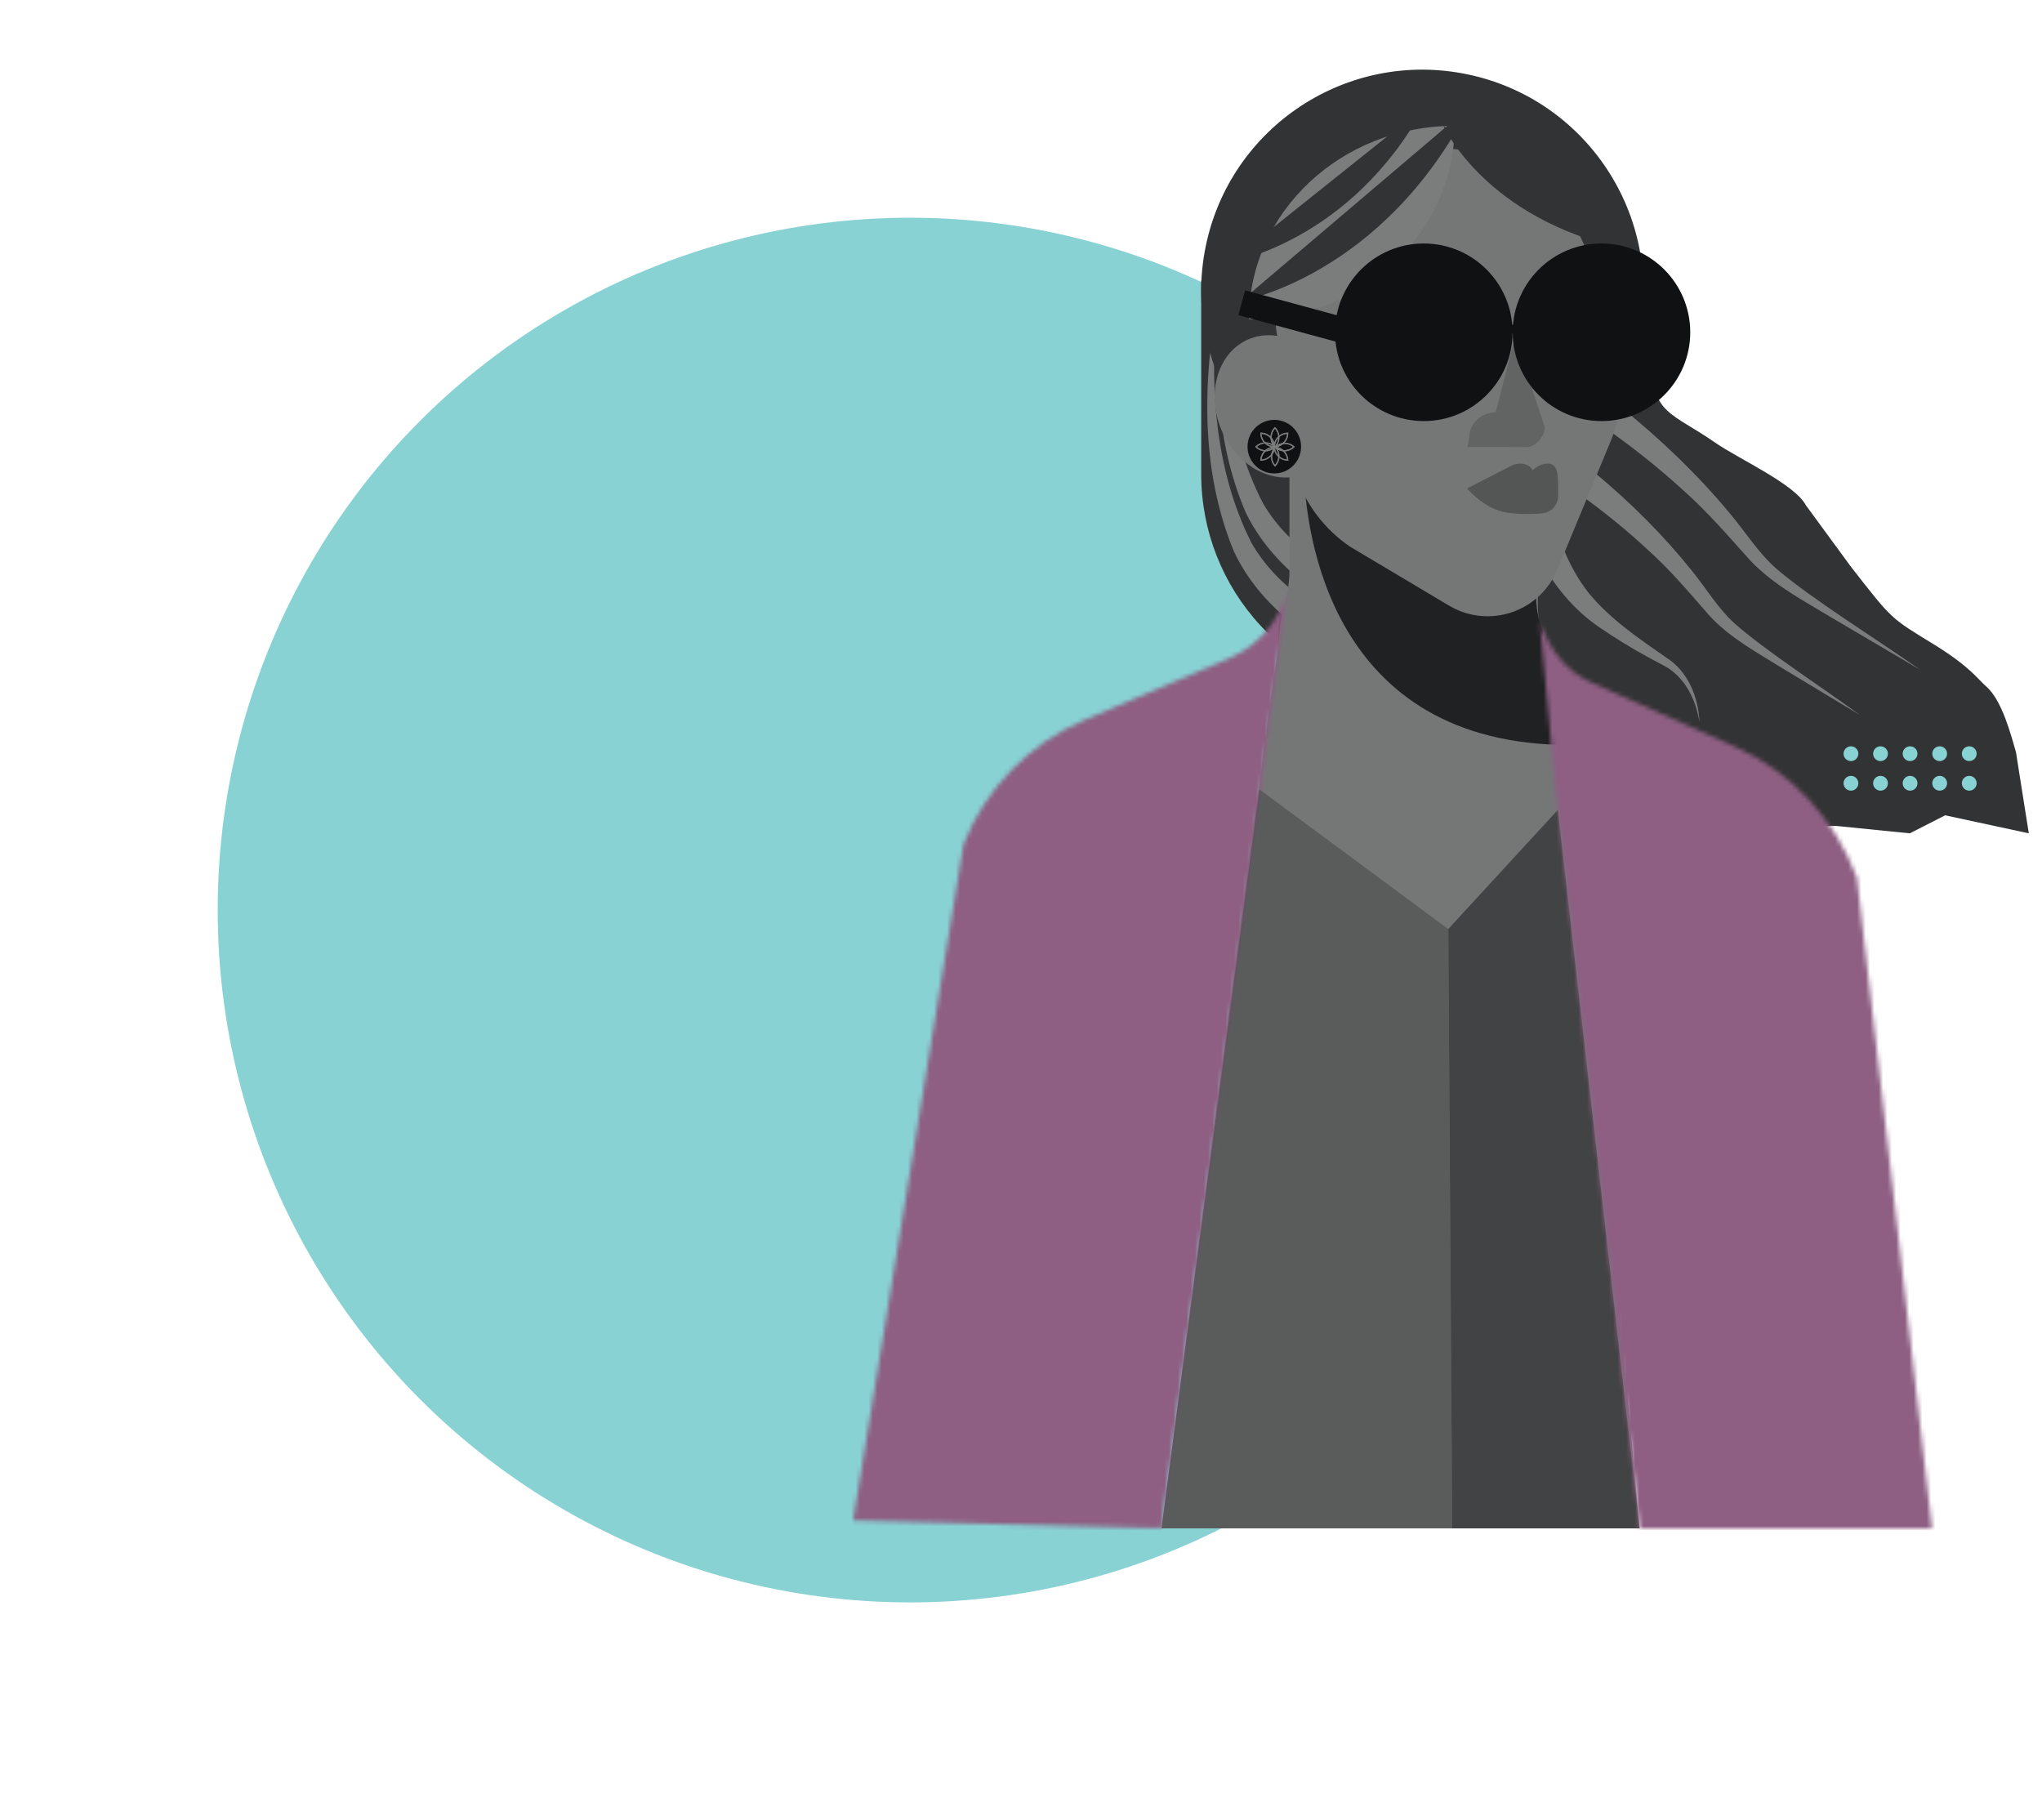 <svg width="469" height="418" viewBox="0 0 469 418" fill="none" xmlns="http://www.w3.org/2000/svg">
<g filter="url(#filter0_d_176_168)">
<circle cx="237" cy="191" r="159" fill="#88D2D4"/>
</g>
<g clip-path="url(#clip0_176_168)">
<path d="M350.94 64.45V160.05H327.02C319.9 160.05 312.95 158.57 306.57 155.78C300.18 152.99 294.36 148.9 289.53 143.69C280.76 134.23 275.89 121.81 275.89 108.92V64.45H350.95H350.94Z" fill="#323334"/>
<path d="M279.73 68.58C277.66 87.44 278.83 107.7 287.44 124.68C290.43 129.92 294.85 134.43 299.83 137.83L296.26 142.65C290.91 138.34 286.38 132.95 283.44 126.73C275.79 108.36 276.15 87.67 279.74 68.58H279.73Z" fill="#7B7D7D"/>
<path d="M282.23 59.24C280.08 78.21 281.27 98.66 290.13 115.67C293.2 120.91 297.72 125.4 302.77 128.78L299.24 133.63C293.81 129.35 289.18 123.99 286.14 117.76C278.21 99.34 278.56 78.44 282.22 59.24H282.23Z" fill="#7B7D7D"/>
<path d="M425.12 130.16C434.84 142.62 434.16 141.83 444.34 148.1C452.46 153.11 454.22 155.94 456.18 157.64C459.84 160.81 461.87 168.8 463.01 172.68L465.97 191.38L446.76 187.24L438.64 191.38L421.66 189.67L336.13 191.38V61.55H379.41V83.19C379.41 95.15 384.03 94.76 393.84 101.59C399.31 105.4 412.19 111.15 414.78 116.05" fill="#323334"/>
<path d="M376.58 351H266.77L288.49 184.13C289.44 180.57 289.52 176.87 290.8 167.88L292.73 154.3C293.95 147.84 293.36 144.34 295.3 137.39C295.86 135.39 296.16 133.31 296.16 131.17V105.66C298.57 112.35 303.15 118.22 309.38 122.31L328.71 133.41L331.91 135.25L333.71 136.27C336.58 137.92 339.85 138.78 343.19 138.78C346.81 138.78 350.28 137.75 353.21 135.93V139.16C353.21 142.15 353.79 145.05 354.87 147.74V147.76C356.14 152.63 355.72 152.11 356.64 157.8C356.84 159.03 356.81 162.53 357.27 164.46L360.17 189.45C361.96 198.2 362.68 212.21 365.31 228.09L376.59 350.98L376.58 351Z" fill="#757777"/>
<mask id="mask0_176_168" style="mask-type:luminance" maskUnits="userSpaceOnUse" x="195" y="135" width="101" height="216">
<path d="M295.61 135.91L266.77 350.99L195.94 349.17L221.29 193.92C226.34 181.07 236.35 170.77 249.05 165.36L282.37 151.15C288.99 148.32 293.79 142.65 295.61 135.91Z" fill="white"/>
</mask>
<g mask="url(#mask0_176_168)">
<path d="M300.09 92.34H179.3V411.45H300.09V92.34Z" fill="#8E5F83"/>
</g>
<path d="M329.29 131.21L311.21 120.44C305.38 116.48 301.09 110.78 298.84 104.3C292.25 105.71 284.88 101.28 281.65 93.57C278.09 85.04 280.9 75.74 287.96 72.79C290.05 71.909 292.28 71.689 294.47 72.04L307.53 82.659C313.99 87.919 318.71 95.01 321.04 103.01L329.28 131.2L329.29 131.21Z" fill="#626464"/>
<path opacity="0.5" d="M376.58 351H333.54L332.63 213.36L357.8 186L376.58 351Z" fill="#101112"/>
<path opacity="0.5" d="M332.63 213.36L333.54 351H266.77L289.24 181.27L332.63 213.36Z" fill="#414243"/>
<path d="M344.18 97.32C344.18 97.32 344.15 97.32 344.13 97.34C342.7 97.91 341.05 97.93 339.53 97.27C340.19 95.73 341.42 94.6 342.87 94.04C344.96 93.23 346.25 96.48 344.18 97.32Z" fill="#111213"/>
<path d="M363.59 156.36L360.6 171.09C305.24 171.09 299.87 121.94 299.46 107.99C299.39 105.68 299.46 104.33 299.46 104.33C301.71 110.82 306 116.51 311.83 120.47L329.91 131.24L332.9 133.03L334.58 134.02C337.26 135.62 340.32 136.46 343.44 136.46C346.83 136.46 350.07 135.46 352.81 133.7V136.83C352.81 139.72 353.35 142.54 354.37 145.15V145.17C356.16 149.76 359.36 153.7 363.58 156.36H363.59Z" fill="#202122"/>
<path d="M452.29 181.58C451.35 181.58 450.59 180.82 450.59 179.88C450.59 178.94 451.35 178.18 452.29 178.18C453.23 178.18 453.99 178.94 453.99 179.88C453.99 180.82 453.23 181.58 452.29 181.58Z" fill="#88D2D4"/>
<path d="M452.29 174.79C451.35 174.79 450.59 174.03 450.59 173.09C450.59 172.15 451.35 171.39 452.29 171.39C453.23 171.39 453.99 172.15 453.99 173.09C453.99 174.03 453.23 174.79 452.29 174.79Z" fill="#88D2D4"/>
<path d="M445.5 181.58C444.56 181.58 443.8 180.82 443.8 179.88C443.8 178.94 444.56 178.18 445.5 178.18C446.44 178.18 447.2 178.94 447.2 179.88C447.2 180.82 446.44 181.58 445.5 181.58Z" fill="#88D2D4"/>
<path d="M445.5 174.79C444.56 174.79 443.8 174.03 443.8 173.09C443.8 172.15 444.56 171.39 445.5 171.39C446.44 171.39 447.2 172.15 447.2 173.09C447.2 174.03 446.44 174.79 445.5 174.79Z" fill="#88D2D4"/>
<path d="M438.7 181.58C437.76 181.58 437 180.82 437 179.88C437 178.94 437.76 178.18 438.7 178.18C439.64 178.18 440.4 178.94 440.4 179.88C440.4 180.82 439.64 181.58 438.7 181.58Z" fill="#88D2D4"/>
<path d="M438.7 174.79C437.76 174.79 437 174.03 437 173.09C437 172.15 437.76 171.39 438.7 171.39C439.64 171.39 440.4 172.15 440.4 173.09C440.4 174.03 439.64 174.79 438.7 174.79Z" fill="#88D2D4"/>
<path d="M431.91 181.58C430.97 181.58 430.21 180.82 430.21 179.88C430.21 178.94 430.97 178.18 431.91 178.18C432.85 178.18 433.61 178.94 433.61 179.88C433.61 180.82 432.85 181.58 431.91 181.58Z" fill="#88D2D4"/>
<path d="M431.91 174.79C430.97 174.79 430.21 174.03 430.21 173.09C430.21 172.15 430.97 171.39 431.91 171.39C432.85 171.39 433.61 172.15 433.61 173.09C433.61 174.03 432.85 174.79 431.91 174.79Z" fill="#88D2D4"/>
<path d="M425.12 181.58C424.18 181.58 423.42 180.82 423.42 179.88C423.42 178.94 424.18 178.18 425.12 178.18C426.06 178.18 426.82 178.94 426.82 179.88C426.82 180.82 426.06 181.58 425.12 181.58Z" fill="#88D2D4"/>
<path d="M425.12 174.79C424.18 174.79 423.42 174.03 423.42 173.09C423.42 172.15 424.18 171.39 425.12 171.39C426.06 171.39 426.82 172.15 426.82 173.09C426.82 174.03 426.06 174.79 425.12 174.79Z" fill="#88D2D4"/>
<path d="M372.04 93.32C381.18 100.64 389.66 108.73 397.16 117.72C400.94 122.21 403.81 126.97 408.17 130.76C416.31 137.71 432.16 147.53 441.05 153.84L421.18 142.14C414.55 138.12 407.49 134.47 402.06 128.79C396.92 123.07 392 117.33 386.22 112.25C380.61 107.15 374.65 102.45 368.45 98.11L372.04 93.3V93.32Z" fill="#7B7D7D"/>
<path d="M366.57 108.81C374.64 115.54 382.09 122.95 388.65 131.15C391.97 135.24 394.43 139.53 398.24 143.03C405.37 149.41 419.42 158.46 427.25 164.26L409.58 153.59C403.67 149.92 397.39 146.56 392.6 141.38C387.99 136.08 383.77 131.07 378.62 126.41C373.66 121.79 368.39 117.52 362.9 113.58L366.57 108.83V108.81Z" fill="#7B7D7D"/>
<path d="M358.86 125.46C360.42 129.4 362.45 133.15 365.09 136.44C369.98 142.3 376.53 146.73 382.77 151.07C387.75 154.22 390.11 160.22 390.34 165.89C389.49 160.52 386.82 155.13 381.79 152.67L378.82 151.09C374.83 148.92 370.96 146.57 367.21 143.97C361.34 139.99 356.71 134.22 353.42 127.97L358.86 125.45V125.46Z" fill="#7B7D7D"/>
<path d="M376.663 75.796C381.635 48.19 363.286 21.78 335.68 16.808C308.074 11.836 281.663 30.184 276.691 57.791C271.719 85.397 290.068 111.807 317.674 116.779C345.281 121.751 371.691 103.403 376.663 75.796Z" fill="#323334"/>
<path d="M372.09 88.79V90.82C372.09 94.32 371.4 97.78 370.06 101.02L357.68 130.84C356.33 134.07 354.09 136.74 351.3 138.61C351.21 138.67 351.14 138.72 351.05 138.77C348.31 140.53 345.07 141.53 341.68 141.53C338.56 141.53 335.5 140.69 332.82 139.09L331.14 138.1L328.15 136.31L310.07 125.54C304.24 121.58 299.95 115.88 297.7 109.4C291.11 110.81 283.74 106.38 280.51 98.67C276.95 90.14 279.76 80.84 286.82 77.89C288.91 77.01 291.14 76.79 293.33 77.14C293 75.15 292.82 73.12 292.82 71.04C292.82 50.58 309.4 33.99 329.87 33.99C350.34 33.99 366.92 50.57 366.92 71.04C366.92 71.71 366.9 72.37 366.87 73.03L366.92 73.01C370.28 77.58 372.1 83.11 372.1 88.78L372.09 88.79Z" fill="#757777"/>
<path d="M334.08 28.9C334.08 41.16 328.8 52.26 320.25 60.3C311.71 68.34 299.91 73.31 286.87 73.31C286.87 48.78 308 28.9 334.07 28.9H334.08Z" fill="#7B7D7D"/>
<path d="M357.85 110.86V113.92C357.85 115.92 356.37 117.59 354.39 117.87C353.65 117.97 352.76 118.03 351.67 118.03C346.16 118.03 342.41 117.96 336.93 112.19L347.55 106.74C347.55 106.74 350.7 105.61 352 108C352 108 353.49 106.47 355.38 106.47C357.27 106.47 357.84 107.86 357.84 110.85L357.85 110.86Z" fill="#545555"/>
<path d="M350.28 102.67L337.06 102.64L337.43 100.57C337.43 97.07 340.35 94.7 343.52 94.7L347.97 77.41L354.6 97.51C355.45 98.9 353.25 102.92 350.28 102.67Z" fill="#626464"/>
<path d="M298.668 103.982C299.444 100.676 297.394 97.365 294.087 96.589C290.78 95.812 287.47 97.863 286.694 101.169C285.917 104.476 287.968 107.786 291.274 108.563C294.581 109.339 297.891 107.289 298.668 103.982Z" fill="#101112"/>
<path d="M285.06 69.13C285.06 69.13 317.51 63.43 337.43 24.64L285.06 69.13Z" fill="#323334"/>
<path d="M331.52 28.9C331.52 28.9 341.05 50.28 373.29 57.2L331.52 28.9Z" fill="#323334"/>
<path d="M332.88 25.41C332.88 25.41 342.41 46.79 374.65 53.71L332.88 25.41Z" fill="#323334"/>
<path d="M282.4 60.24C282.4 60.24 310.04 55.68 327.01 24.63L282.4 60.24Z" fill="#323334"/>
<mask id="mask1_176_168" style="mask-type:luminance" maskUnits="userSpaceOnUse" x="353" y="143" width="91" height="208">
<path d="M443.73 351H376.57L357.04 179.07L353.67 143C355.88 148.98 359.55 154.08 365.4 156.7L398.72 171.59C411.43 177.27 421.43 188.05 426.48 201.52L443.74 351H443.73Z" fill="white"/>
</mask>
<g mask="url(#mask1_176_168)">
<path d="M468.57 50.75H345.479V379.88H468.57V50.75Z" fill="#8E5F83"/>
</g>
<path d="M287.386 69.13L286.885 70.973L310.584 77.416L311.086 75.573L287.386 69.13Z" stroke="#101112" stroke-width="4" stroke-miterlimit="10"/>
<path d="M352.401 74.59H342.391V76.5H352.401V74.59Z" fill="#101112"/>
<path d="M326.771 93.42C336.645 93.42 344.651 85.415 344.651 75.54C344.651 65.665 336.645 57.66 326.771 57.66C316.896 57.66 308.891 65.665 308.891 75.54C308.891 85.415 316.896 93.42 326.771 93.42Z" fill="#101112"/>
<mask id="mask2_176_168" style="mask-type:luminance" maskUnits="userSpaceOnUse" x="308" y="57" width="37" height="37">
<path d="M326.771 93.42C336.645 93.42 344.651 85.415 344.651 75.54C344.651 65.665 336.645 57.66 326.771 57.66C316.896 57.66 308.891 65.665 308.891 75.54C308.891 85.415 316.896 93.42 326.771 93.42Z" fill="white"/>
</mask>
<g mask="url(#mask2_176_168)">
<path d="M367.961 54.141L320.601 101.521H324.231L371.591 54.141H367.961Z" fill="#101112"/>
<path d="M360.7 54.141L313.33 101.521H316.96L364.33 54.141H360.7Z" fill="#101112"/>
<path d="M353.43 54.141L306.07 101.521H309.7L357.06 54.141H353.43Z" fill="#101112"/>
<path d="M346.171 54.141L298.811 101.521H302.441L349.801 54.141H346.171Z" fill="#101112"/>
<path d="M338.911 54.15L291.551 101.52H295.181L342.541 54.15H338.911Z" fill="#101112"/>
<path d="M331.65 54.141L284.28 101.521H287.91L335.28 54.141H331.65Z" fill="#101112"/>
<path d="M324.381 54.15L277.021 101.52H280.651L328.011 54.15H324.381Z" fill="#101112"/>
</g>
<path d="M368.021 93.42C377.895 93.42 385.901 85.415 385.901 75.54C385.901 65.665 377.895 57.66 368.021 57.66C358.146 57.66 350.141 65.665 350.141 75.54C350.141 85.415 358.146 93.42 368.021 93.42Z" fill="#101112"/>
<path d="M378.601 76.311C379.451 76.311 380.141 75.621 380.141 74.77C380.141 73.92 379.451 73.231 378.601 73.231C377.75 73.231 377.061 73.92 377.061 74.77C377.061 75.621 377.75 76.311 378.601 76.311Z" fill="#101112"/>
<path d="M378.601 70.16C379.451 70.16 380.141 69.471 380.141 68.62C380.141 67.77 379.451 67.08 378.601 67.08C377.75 67.08 377.061 67.77 377.061 68.62C377.061 69.471 377.75 70.16 378.601 70.16Z" fill="#101112"/>
<path d="M372.44 76.311C373.291 76.311 373.98 75.621 373.98 74.77C373.98 73.92 373.291 73.231 372.44 73.231C371.59 73.231 370.9 73.92 370.9 74.77C370.9 75.621 371.59 76.311 372.44 76.311Z" fill="#101112"/>
<path d="M372.44 70.16C373.291 70.16 373.98 69.471 373.98 68.62C373.98 67.77 373.291 67.08 372.44 67.08C371.59 67.08 370.9 67.77 370.9 68.62C370.9 69.471 371.59 70.16 372.44 70.16Z" fill="#101112"/>
<path d="M378.601 88C379.451 88 380.141 87.31 380.141 86.46C380.141 85.609 379.451 84.92 378.601 84.92C377.75 84.92 377.061 85.609 377.061 86.46C377.061 87.31 377.75 88 378.601 88Z" fill="#101112"/>
<path d="M378.601 81.84C379.451 81.84 380.141 81.15 380.141 80.3C380.141 79.449 379.451 78.76 378.601 78.76C377.75 78.76 377.061 79.449 377.061 80.3C377.061 81.15 377.75 81.84 378.601 81.84Z" fill="#101112"/>
<path d="M372.44 88C371.59 88 370.9 87.31 370.9 86.46C370.9 85.61 371.59 84.92 372.44 84.92C373.29 84.92 373.98 85.61 373.98 86.46C373.98 87.31 373.29 88 372.44 88Z" fill="#101112"/>
<path d="M372.44 81.84C371.59 81.84 370.9 81.15 370.9 80.3C370.9 79.45 371.59 78.76 372.44 78.76C373.29 78.76 373.98 79.45 373.98 80.3C373.98 81.15 373.29 81.84 372.44 81.84Z" fill="#101112"/>
<path d="M366.28 88C365.43 88 364.74 87.31 364.74 86.46C364.74 85.61 365.43 84.92 366.28 84.92C367.13 84.92 367.82 85.61 367.82 86.46C367.82 87.31 367.13 88 366.28 88Z" fill="#101112"/>
<path d="M366.28 81.84C365.43 81.84 364.74 81.15 364.74 80.3C364.74 79.45 365.43 78.76 366.28 78.76C367.13 78.76 367.82 79.45 367.82 80.3C367.82 81.15 367.13 81.84 366.28 81.84Z" fill="#101112"/>
<path d="M327.01 94.7C337.167 94.7 345.4 86.466 345.4 76.31C345.4 66.153 337.167 57.92 327.01 57.92C316.854 57.92 308.62 66.153 308.62 76.31C308.62 86.466 316.854 94.7 327.01 94.7Z" stroke="#101112" stroke-width="4" stroke-miterlimit="10"/>
<path d="M367.821 94.7C377.977 94.7 386.211 86.466 386.211 76.31C386.211 66.153 377.977 57.92 367.821 57.92C357.664 57.92 349.431 66.153 349.431 76.31C349.431 86.466 357.664 94.7 367.821 94.7Z" stroke="#101112" stroke-width="4" stroke-miterlimit="10"/>
<path d="M295.9 105.79H295.76C294.13 105.79 292.76 104.57 292.57 102.95C292.57 102.88 292.56 102.8 292.55 102.73C292.55 102.69 292.55 102.63 292.55 102.58C292.55 102.46 292.55 102.34 292.57 102.2C292.76 100.58 294.13 99.36 295.76 99.36H295.89V99.49C295.89 101.04 294.79 102.36 293.3 102.65C294.73 102.93 295.82 104.18 295.89 105.65V105.79H295.9ZM292.83 102.86C292.83 102.86 292.83 102.9 292.83 102.93C293 104.36 294.18 105.46 295.61 105.53C295.48 104.15 294.37 103.03 292.98 102.88L292.82 102.86H292.83ZM295.63 99.63C294.2 99.7 293.01 100.79 292.84 102.23C292.83 102.35 292.82 102.46 292.82 102.58C292.82 102.62 292.82 102.67 292.82 102.71C292.82 102.73 292.82 102.76 292.82 102.78L292.88 102.67C292.88 102.67 292.9 102.62 292.9 102.58L292.85 102.44L293.01 102.42C294.45 102.25 295.55 101.06 295.61 99.63H295.63Z" fill="#7B7D7D"/>
<path d="M295.9 105.79H295.76C294.32 105.79 293.08 104.83 292.68 103.49C292.28 104.83 291.04 105.78 289.6 105.79H289.46V105.65C289.53 104.08 290.77 102.77 292.34 102.6C292.57 102.58 292.81 102.58 293.01 102.6C294.58 102.76 295.81 104.07 295.89 105.65V105.79H295.9ZM292.53 102.86C292.47 102.86 292.42 102.86 292.37 102.87C290.98 103.02 289.88 104.14 289.74 105.52C291.17 105.45 292.35 104.35 292.52 102.92V102.86H292.53ZM292.83 102.86V102.92C293 104.35 294.19 105.45 295.62 105.52C295.49 104.14 294.38 103.02 292.99 102.87C292.94 102.87 292.89 102.87 292.83 102.86Z" fill="#7B7D7D"/>
<path d="M292.68 102.71C292.56 102.71 292.44 102.71 292.31 102.69C290.69 102.5 289.47 101.13 289.47 99.49V99.36H289.6C291.04 99.36 292.29 100.32 292.68 101.66C293.08 100.32 294.32 99.36 295.76 99.36H295.89V99.49C295.89 101.12 294.67 102.5 293.05 102.69C292.92 102.7 292.79 102.71 292.68 102.71ZM289.73 99.63C289.8 101.07 290.89 102.26 292.33 102.42C292.57 102.45 292.78 102.45 293.02 102.42C294.46 102.25 295.56 101.06 295.62 99.63C294.19 99.7 293 100.79 292.83 102.23L292.81 102.39L292.68 102.35L292.55 102.39L292.53 102.23C292.36 100.79 291.17 99.69 289.74 99.63H289.73Z" fill="#7B7D7D"/>
<path d="M289.46 105.79V105.65C289.53 104.17 290.63 102.93 292.06 102.65C290.56 102.36 289.47 101.04 289.47 99.49V99.36H289.6C291.23 99.36 292.61 100.58 292.8 102.2C292.81 102.33 292.82 102.46 292.82 102.58C292.82 102.63 292.82 102.69 292.82 102.74C292.82 102.81 292.82 102.88 292.8 102.95C292.61 104.57 291.24 105.79 289.61 105.79H289.47H289.46ZM292.53 102.86L292.37 102.88C290.98 103.03 289.88 104.15 289.74 105.53C291.17 105.46 292.35 104.36 292.52 102.93C292.52 102.91 292.52 102.89 292.52 102.87L292.53 102.86ZM292.45 102.59C292.45 102.59 292.45 102.65 292.47 102.68L292.53 102.8C292.53 102.8 292.53 102.75 292.53 102.73C292.53 102.68 292.53 102.63 292.53 102.59C292.53 102.48 292.53 102.36 292.51 102.24C292.34 100.8 291.15 99.71 289.72 99.64C289.79 101.08 290.88 102.27 292.32 102.43L292.48 102.45L292.43 102.59H292.45Z" fill="#7B7D7D"/>
<path d="M297.38 102.61L297.28 102.71C296.13 103.86 294.29 103.97 293.02 102.96C292.96 102.91 292.91 102.87 292.85 102.81C292.82 102.78 292.78 102.75 292.74 102.71C292.65 102.62 292.57 102.53 292.49 102.43C291.48 101.15 291.59 99.31 292.74 98.16L292.83 98.07L292.92 98.16C294.02 99.26 294.17 100.96 293.32 102.23C294.53 101.42 296.18 101.53 297.27 102.52L297.37 102.61H297.38ZM293.13 102.7C293.13 102.7 293.16 102.73 293.18 102.74C294.31 103.64 295.92 103.57 296.98 102.61C295.91 101.73 294.33 101.72 293.25 102.59L293.13 102.69V102.7ZM292.83 98.44C291.86 99.5 291.8 101.12 292.7 102.25C292.78 102.34 292.85 102.43 292.93 102.51C292.96 102.54 292.99 102.57 293.03 102.6C293.05 102.62 293.07 102.63 293.08 102.65L293.05 102.53C293.05 102.53 293.03 102.48 293.01 102.45L292.87 102.38L292.97 102.25C293.87 101.11 293.8 99.5 292.83 98.43V98.44Z" fill="#7B7D7D"/>
<path d="M297.38 102.611L297.28 102.711C296.26 103.731 294.71 103.931 293.48 103.261C294.14 104.491 293.94 106.04 292.93 107.06L292.83 107.161L292.74 107.06C291.68 105.9 291.63 104.101 292.62 102.871C292.77 102.691 292.93 102.531 293.09 102.401C294.31 101.411 296.11 101.46 297.28 102.52L297.38 102.611ZM292.93 102.911C292.93 102.911 292.86 102.991 292.82 103.031C291.94 104.111 291.96 105.691 292.84 106.761C293.8 105.701 293.86 104.09 292.97 102.95L292.93 102.901V102.911ZM293.14 102.711L293.19 102.751C294.32 103.651 295.93 103.581 296.99 102.621C295.92 101.741 294.34 101.731 293.26 102.601C293.22 102.631 293.18 102.67 293.14 102.7V102.711Z" fill="#7B7D7D"/>
<path d="M292.93 102.7C292.85 102.78 292.75 102.87 292.65 102.95C291.37 103.96 289.53 103.86 288.38 102.7L288.29 102.61L288.38 102.52C289.4 101.5 290.95 101.3 292.19 101.96C291.52 100.73 291.73 99.18 292.74 98.16L292.83 98.07L292.92 98.16C294.08 99.32 294.18 101.15 293.17 102.43C293.09 102.53 293 102.63 292.92 102.71L292.93 102.7ZM288.66 102.61C289.72 103.58 291.34 103.64 292.48 102.74C292.67 102.59 292.81 102.44 292.97 102.25C293.87 101.11 293.8 99.5 292.83 98.44C291.86 99.5 291.8 101.12 292.7 102.25L292.8 102.38L292.67 102.44L292.61 102.57L292.48 102.47C291.34 101.57 289.73 101.64 288.66 102.61Z" fill="#7B7D7D"/>
<path d="M292.83 107.16L292.74 107.06C291.75 105.97 291.64 104.32 292.45 103.11C291.19 103.96 289.48 103.81 288.38 102.71L288.29 102.62L288.38 102.53C289.53 101.38 291.37 101.27 292.65 102.28C292.75 102.36 292.85 102.45 292.93 102.53C292.97 102.57 293.01 102.61 293.04 102.65C293.09 102.7 293.13 102.75 293.18 102.81C294.19 104.09 294.08 105.92 292.93 107.08L292.83 107.18V107.16ZM292.92 102.91L292.82 103.04C291.94 104.12 291.96 105.7 292.84 106.77C293.8 105.71 293.86 104.1 292.97 102.96C292.96 102.94 292.94 102.93 292.93 102.91H292.92ZM292.68 102.78C292.68 102.78 292.73 102.82 292.76 102.83L292.89 102.87C292.89 102.87 292.86 102.83 292.84 102.81C292.81 102.77 292.77 102.74 292.74 102.71C292.66 102.63 292.58 102.56 292.48 102.48C291.34 101.58 289.73 101.65 288.67 102.62C289.73 103.59 291.35 103.65 292.49 102.75L292.62 102.65L292.69 102.78H292.68Z" fill="#7B7D7D"/>
</g>
<defs>
<filter id="filter0_d_176_168" x="0" y="0" width="418" height="418" filterUnits="userSpaceOnUse" color-interpolation-filters="sRGB">
<feFlood flood-opacity="0" result="BackgroundImageFix"/>
<feColorMatrix in="SourceAlpha" type="matrix" values="0 0 0 0 0 0 0 0 0 0 0 0 0 0 0 0 0 0 127 0" result="hardAlpha"/>
<feMorphology radius="6" operator="erode" in="SourceAlpha" result="effect1_dropShadow_176_168"/>
<feOffset dx="-28" dy="18"/>
<feGaussianBlur stdDeviation="28"/>
<feComposite in2="hardAlpha" operator="out"/>
<feColorMatrix type="matrix" values="0 0 0 0 0.918 0 0 0 0 0.575 0 0 0 0 0.843 0 0 0 0.68 0"/>
<feBlend mode="normal" in2="BackgroundImageFix" result="effect1_dropShadow_176_168"/>
<feBlend mode="normal" in="SourceGraphic" in2="effect1_dropShadow_176_168" result="shape"/>
</filter>
<clipPath id="clip0_176_168">
<rect width="291.56" height="395.45" fill="white" transform="translate(177 16)"/>
</clipPath>
</defs>
</svg>
